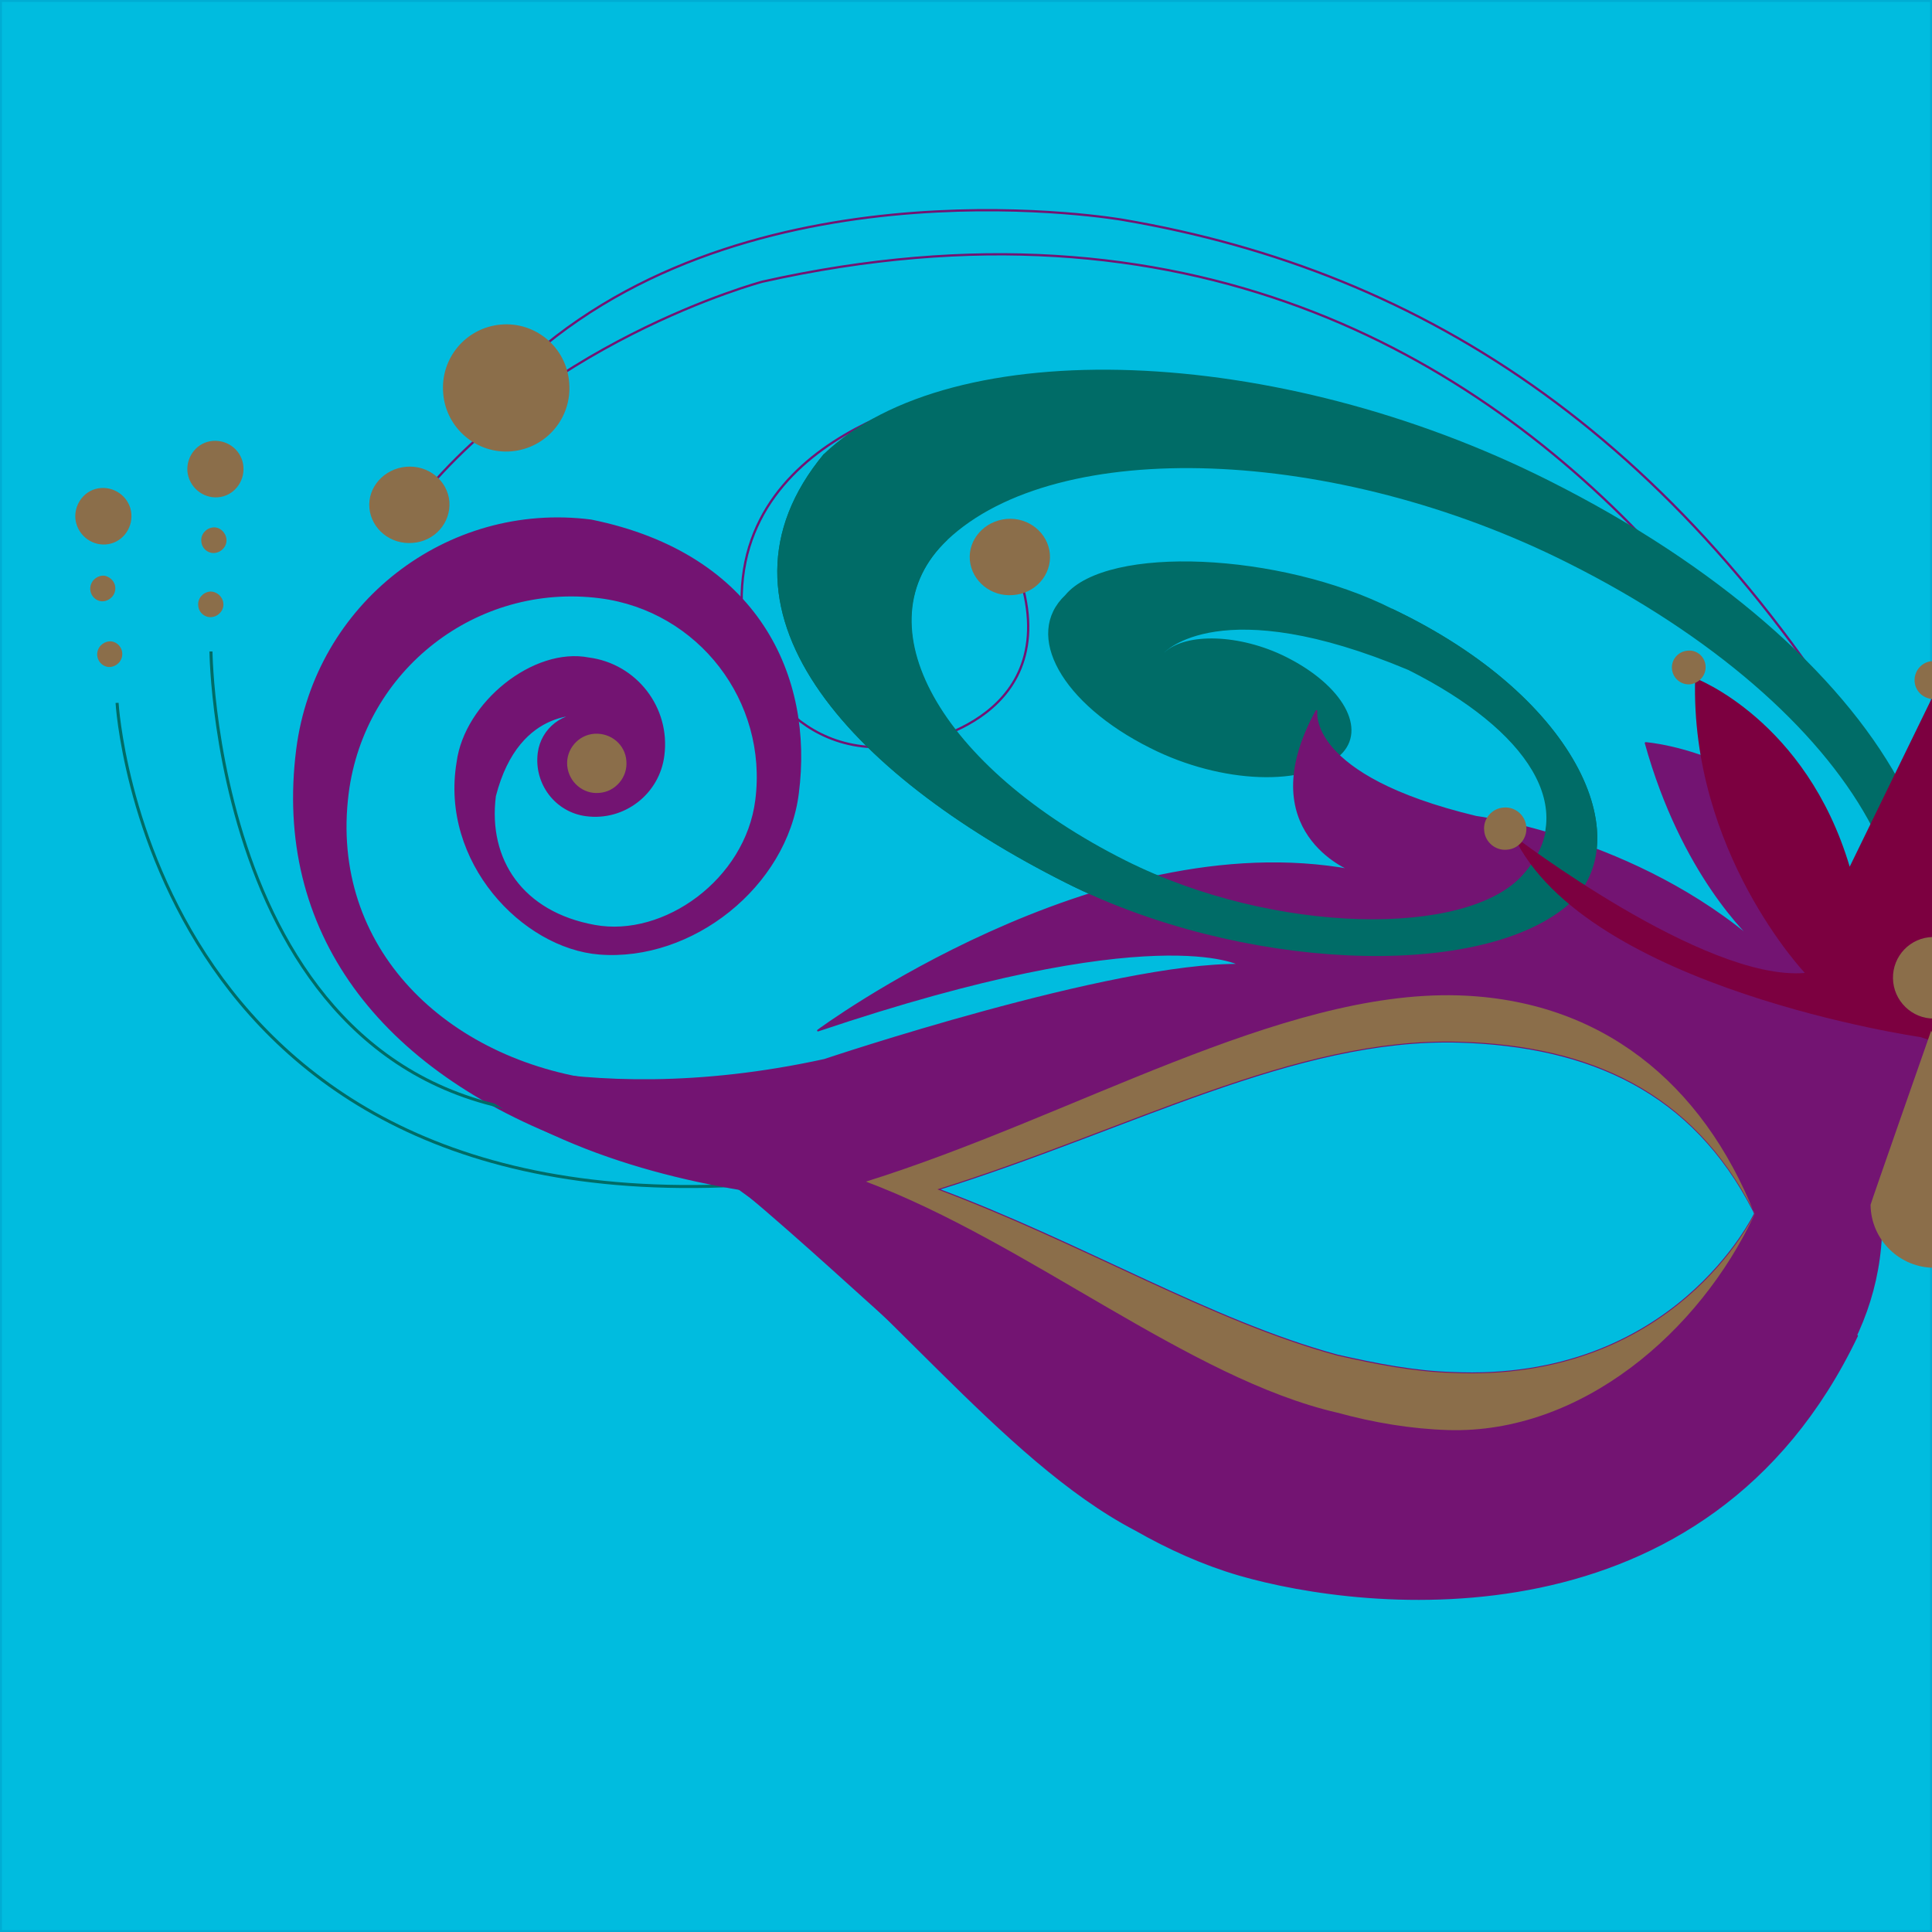<?xml version="1.0" encoding="utf-8"?>
<!-- Generator: Adobe Illustrator 20.1.0, SVG Export Plug-In . SVG Version: 6.00 Build 0)  -->
<svg version="1.1" id="Layer_1" xmlns="http://www.w3.org/2000/svg" xmlns:xlink="http://www.w3.org/1999/xlink" x="0px" y="0px"
	 viewBox="0 0 500 500" style="enable-background:new 0 0 500 500;" xml:space="preserve">
<style type="text/css">
	.st0{fill:none;}
	.st1{fill:#00BCDF;stroke:#00ACD3;stroke-miterlimit:10;}
	.st2{fill:none;stroke:#731472;stroke-width:0.59;stroke-linecap:round;stroke-linejoin:round;}
	.st3{fill:#8B6E4A;}
	.st4{fill:#006C67;}
	.st5{fill:none;stroke:#810053;stroke-width:0.787;stroke-linecap:round;}
	.st6{fill:#731472;}
	.st7{fill:none;stroke:#731472;stroke-width:0.472;stroke-linecap:round;stroke-linejoin:round;}
	.st8{fill:none;stroke:#006C67;stroke-width:0.787;}
	.st9{fill:none;stroke:#731472;stroke-width:0.314;stroke-linecap:round;}
	.st10{fill:#7C0040;}
	.st11{fill:none;stroke:#7C0040;stroke-width:0.787;}
</style>
<rect x="-10.2" y="41.7" class="st0" width="479.7" height="403.5"/>
<rect class="st1" width="500" height="500"/>
<g>
	<path class="st2" d="M428.8,142.9c-47.4-51.3-121.7-94.6-231.5-70c0,0-59.2,15.8-92.7,61.3 M458.5,172.9
		c-43.1-41.3-144.9-86.4-211.5-71.1c0,0-65.6,11.4-53.6,66.3c0,0,10.7,31.5,43.7,24.2c0,0,39.7-6.3,26.2-44.9 M138.3,91.6
		c59.2-51.1,152.3-34.7,152.3-34.7c78.5,13.4,145.7,56.7,199.2,149.6"/>
	<path class="st3" d="M147.3,99c0.8,9.1-5.9,17-14.9,17.8s-17-6-17.7-15c-0.8-9.1,5.9-17,14.9-17.8S146.6,89.9,147.3,99"/>
	<path class="st4" d="M484.7,275.5c41.5-39.4,3.9-107.1-84-151.2c-70.3-35.3-154.3-38.4-187.5-6.8c-33,39.9,6.4,82.7,62.7,111
		c45,22.6,105.9,25.3,129.3,6.2c19.3-15.7,4.5-53.7-45-77.2c-28.8-14.5-73.6-16.6-84.5-3.5c-10.9,10.3-1,28.1,22,39.6
		c18.4,9.3,40.4,10.1,49.2,1.8c7-6.6,0.7-18-14.1-25.4c-11.8-5.9-25.9-6.4-31.5-1.1c0,0,14.4-16,63.2,4.5
		c30.9,15.5,44.7,36.2,29.5,53.1c-14.3,16.2-64.3,15.6-102.8-3.7c-48.2-24.2-68.9-61.4-46.1-83c28.5-27,100.4-24.4,160.7,5.9
		c75.4,37.8,107.6,95.9,72,129.6L484.7,275.5"/>
	<path class="st5" d="M860.8,90.9c-59.2-51.1-152.3-34.7-152.3-34.7C630,69.5,562.9,112.8,509.4,205.7"/>
	<path class="st4" d="M514.5,274.8c-41.5-39.4-3.9-107.1,84-151.2c70.3-35.3,154.3-38.4,187.5-6.8c33,39.9-6.4,82.7-62.7,111
		c-45,22.6-105.9,25.3-129.3,6.2c-19.3-15.7-4.5-53.7,45-77.2c28.8-14.5,73.6-16.6,84.5-3.5c10.9,10.3,1,28.1-22,39.6
		c-18.4,9.3-40.4,10.1-49.2,1.8c-7-6.6-0.7-18,14.1-25.4c11.8-5.9,25.9-6.4,31.5-1.1c0,0-14.4-16-63.2,4.5
		c-30.9,15.5-44.7,36.2-29.5,53.1c14.3,16.2,64.3,15.6,102.8-3.7c48.2-24.2,68.9-61.4,46.1-83c-28.5-27-100.4-24.4-160.7,5.9
		c-75.4,37.8-107.6,95.9-72,129.6L514.5,274.8"/>
	<path class="st6" d="M549,314.5c0.1-0.3,0.2-0.6,0.4-0.9c15.7-30.6,42.2-42.7,76.2-43.6c42.5-1.2,85.2,22.7,134.9,38.2
		c-37.9,14.2-70.5,34-103.4,43c-10.1,2.3-19.9,4.2-29.6,4.5C569.6,358.4,549,314.5,549,314.5z M491.6,297.5
		c15.8-0.3,23.3,11.3,24.9,14.2c-2.3,31.7,16.9,58,45,74.6c34.5,20.3,78.2,22.8,113.2,14.7c9-2.1,32.4-9.1,49.9-21
		c32-20.4,53.1-43.6,86.2-71.4c-0.7,0-1.4,0-2,0c29.1-4.5,63.7-15.1,86.8-39.3c0,0-40.1,19.8-105.8,5.4c0,0-74.7-25.1-107.6-24.6
		c0,0,21.9-12.5,109.3,17c0,0-72.2-53.6-138-41.5c0,0,26.1-9.9,9-41.2c0,0,3,16.8-41.3,27.4c0,0-41.3,5.3-73.2,33.2
		c2.7-2.4,19.9-18.6,29.3-52.3c0,0-41.9,3.1-56.5,46c0,0-9.1-15.2-24.3-15.6"/>
	<path class="st7" d="M549,314.5c0.1-0.3,0.2-0.6,0.4-0.9c15.7-30.6,42.2-42.7,76.2-43.6c42.5-1.2,85.2,22.7,134.9,38.2
		c-37.9,14.2-70.5,34-103.4,43c-10.1,2.3-19.9,4.2-29.6,4.5C569.6,358.4,549,314.5,549,314.5z M491.6,297.5
		c15.8-0.3,23.3,11.3,24.9,14.2c-2.3,31.7,16.9,58,45,74.6c34.5,20.3,78.2,22.8,113.2,14.7c9-2.1,32.4-9.1,49.9-21
		c32-20.4,53.1-43.6,86.2-71.4c-0.7,0-1.4,0-2,0c29.1-4.5,63.7-15.1,86.8-39.3c0,0-40.1,19.8-105.8,5.4c0,0-74.7-25.1-107.6-24.6
		c0,0,21.9-12.5,109.3,17c0,0-72.2-53.6-138-41.5c0,0,26.1-9.9,9-41.2c0,0,3,16.8-41.3,27.4c0,0-41.3,5.3-73.2,33.2
		c2.7-2.4,19.9-18.6,29.3-52.3c0,0-41.9,3.1-56.5,46c0,0-9.1-15.2-24.3-15.6"/>
	<path class="st6" d="M480.6,345.7c-38.8,81.3-127,71.4-160,61.8c-9.2-2.7-18.1-6.7-26.7-11.6c-34.9-18.2-66.5-62.8-103-88.5
		c56.2-2.8,47.9,5.7,117.2,39.9s158.2,18.9,158.2,18.9"/>
	<path class="st7" d="M480.6,345.7c-38.8,81.3-127,71.4-160,61.8c-9.2-2.7-18.1-6.7-26.7-11.6c-34.9-18.2-66.5-62.8-103-88.5
		c56.2-2.8,47.9,5.7,117.2,39.9s158.2,18.9,158.2,18.9"/>
	<path class="st6" d="M149.2,295.8c-51-18.8-78.3-55-72.3-101.9c4.8-37.5,38.8-64,76.1-59.2c43.3,8.8,57.4,40.6,53.5,70.6
		c-3,24-27.4,43.4-51.4,41.5c-19.8-1.6-41-23.8-36.7-49.5c2-15.4,19.8-29.7,34-26.9c12.2,1.6,20.9,12.8,19.3,25.1
		c-1.2,9.8-10.2,16.8-20,15.5c-7.8-1-13.3-8.2-12.3-16.1c0.8-6.3,6.5-10.7,12.8-9.9c0,0-17.9-3.2-24.1,21
		c-2.1,16.5,7,30.2,25.8,33.6c18,3.3,39.2-11.9,41.8-32.5c3.3-25.7-14.8-49.2-40.4-52.5c-32-4.1-61.2,18.6-65.3,50.7
		c-5.1,40.2,25.5,69.3,65.4,74.5L149.2,295.8z"/>
	<path class="st7" d="M149.2,295.8c-51-18.8-78.3-55-72.3-101.9c4.8-37.5,38.8-64,76.1-59.2c43.3,8.8,57.4,40.6,53.5,70.6
		c-3,24-27.4,43.4-51.4,41.5c-19.8-1.6-41-23.8-36.7-49.5c2-15.4,19.8-29.7,34-26.9c12.2,1.6,20.9,12.8,19.3,25.1
		c-1.2,9.8-10.2,16.8-20,15.5c-7.8-1-13.3-8.2-12.3-16.1c0.8-6.3,6.5-10.7,12.8-9.9c0,0-17.9-3.2-24.1,21
		c-2.1,16.5,7,30.2,25.8,33.6c18,3.3,39.2-11.9,41.8-32.5c3.3-25.7-14.8-49.2-40.4-52.5c-32-4.1-61.2,18.6-65.3,50.7
		c-5.1,40.2,25.5,69.3,65.4,74.5L149.2,295.8z"/>
	<path class="st3" d="M162.1,196.9c0.4,4.2-2.8,8-7,8.3c-4.2,0.4-7.9-2.8-8.3-7c-0.4-4.2,2.8-8,7-8.3
		C158.1,189.6,161.8,192.7,162.1,196.9"/>
	<path class="st8" d="M30.3,181.9c0,0,7.9,141,175.5,123.7 M54.6,168.6c0,0,1.1,125,103,120"/>
	<path class="st3" d="M57.8,156.1c0.2,1.8-1.2,3.4-3,3.6c-1.8,0.2-3.4-1.2-3.5-3c-0.2-1.8,1.2-3.4,3-3.6
		C56,153,57.6,154.3,57.8,156.1"/>
	<path class="st3" d="M58.6,139.5c0.2,1.8-1.2,3.4-3,3.6c-1.8,0.2-3.4-1.2-3.5-3c-0.2-1.8,1.2-3.4,3-3.6
		C56.8,136.3,58.4,137.7,58.6,139.5"/>
	<path class="st3" d="M31.6,169.8c-0.3,1.8-2,3-3.7,2.8c-1.8-0.3-3-2-2.7-3.8s2-3,3.7-2.8C30.7,166.3,31.9,168,31.6,169.8"/>
	<path class="st3" d="M29.8,152.8c-0.3,1.8-2,3-3.7,2.8c-1.8-0.3-3-2-2.7-3.8s2-3,3.7-2.8C28.9,149.4,30.1,151,29.8,152.8"/>
	<path class="st3" d="M34,133c0.3,4-2.6,7.6-6.6,7.9c-4,0.3-7.5-2.7-7.9-6.7c-0.3-4,2.6-7.6,6.6-7.9C30.1,126,33.7,129,34,133"/>
	<path class="st3" d="M63,120.8c0.3,4-2.6,7.6-6.6,7.9c-4,0.3-7.5-2.7-7.9-6.7c-0.3-4,2.6-7.6,6.6-7.9
		C59.2,113.8,62.7,116.8,63,120.8"/>
	<path class="st9" d="M445.7,139.3"/>
	<path class="st6" d="M375.7,355.3c-9.7-0.3-19.4-2.2-29.6-4.5c-33-9-65.5-28.8-103.4-43c49.7-15.5,92.4-39.4,134.9-38.2
		c34,1,60.5,13,76.2,43.6c0.2,0.3,0.2,0.6,0.4,0.9C454.1,314.1,433.5,358,375.7,355.3z M530.8,234.2l-0.4-0.5
		c-29-27.3-48,4.6-48,4.6c-14.6-42.9-56.5-46-56.5-46c9.4,33.8,26.7,50,29.3,52.3c-31.9-27.9-73.2-33.2-73.2-33.2
		c-44.2-10.6-41.3-27.4-41.3-27.4c-17.1,31.2,9,41.2,9,41.2c-65.7-12.1-138,41.5-138,41.5c87.5-29.5,109.3-17,109.3-17
		c-32.9-0.5-107.6,24.6-107.6,24.6c-65.7,14.4-105.8-5.4-105.8-5.4c23.2,24.2,57.7,34.8,86.8,39.3c-0.7,0-1.4,0-2,0
		c33,27.8,54.1,51,86.2,71.4c17.6,11.9,40.9,19,49.9,21c35,8,78.7,5.6,113.2-14.7c28.1-16.6,47.3-42.9,45-74.6
		c1.6-2.8,9.1-14.4,24.9-14.2c0,0,15.7-5,27.6,10.3"/>
	<path class="st7" d="M375.7,355.3c-9.7-0.3-19.4-2.2-29.6-4.5c-33-9-65.5-28.8-103.4-43c49.7-15.5,92.4-39.4,134.9-38.2
		c34,1,60.5,13,76.2,43.6c0.2,0.3,0.2,0.6,0.4,0.9C454.1,314.1,433.5,358,375.7,355.3z M530.8,234.2l-0.4-0.5
		c-29-27.3-48,4.6-48,4.6c-14.6-42.9-56.5-46-56.5-46c9.4,33.8,26.7,50,29.3,52.3c-31.9-27.9-73.2-33.2-73.2-33.2
		c-44.2-10.6-41.3-27.4-41.3-27.4c-17.1,31.2,9,41.2,9,41.2c-65.7-12.1-138,41.5-138,41.5c87.5-29.5,109.3-17,109.3-17
		c-32.9-0.5-107.6,24.6-107.6,24.6c-65.7,14.4-105.8-5.4-105.8-5.4c23.2,24.2,57.7,34.8,86.8,39.3c-0.7,0-1.4,0-2,0
		c33,27.8,54.1,51,86.2,71.4c17.6,11.9,40.9,19,49.9,21c35,8,78.7,5.6,113.2-14.7c28.1-16.6,47.3-42.9,45-74.6
		c1.6-2.8,9.1-14.4,24.9-14.2c0,0,15.7-5,27.6,10.3"/>
	<path class="st3" d="M454.1,314.1c-0.1-0.3-0.2-0.6-0.4-0.9c-15.7-30.6-42.2-42.7-76.2-43.6c-42.5-1.2-85.2,22.7-134.9,38.2
		c37.9,14.2,70.5,34,103.4,43c10.1,2.3,19.9,4.2,29.6,4.5C433.5,358,454.1,314.1,454.1,314.1 M374.8,370.1
		c-9.6-0.3-19.2-1.9-28.7-4.5c-38.3-8.8-80.1-44.1-122-59.8c53.7-16.8,107.2-49.5,153.2-48.2c37.1,1.1,63.3,22.7,76.8,56.6
		C439.9,344.7,409.2,371.1,374.8,370.1z"/>
	<path class="st4" d="M364.6,173.3c0.1,0,0.1,0.1,0.2,0.1c30.8,15.5,44.5,36.1,29.3,53c-14.3,16.2-64.3,15.6-102.8-3.7
		c-48.2-24.2-68.9-61.4-46.1-83l-32-22.2c-33,39.9,6.4,82.7,62.7,111c45,22.6,105.9,25.3,129.3,6.2c19.3-15.7,4.5-53.7-45-77.2"/>
	<path class="st10" d="M500.3,180l-21.6,44.3c-11.3-38-40-48.8-40-48.8c-1.3,45,28.4,76.3,28.4,76.3c-26.1,2.2-75.4-35.5-75.4-35.5
		c18.7,39.6,105.3,52.1,105.3,52.1l3.4,1.1l3.5-1.1c0,0,86.6-12.5,105.3-52.1c0,0-49.3,37.8-75.4,35.5c0,0,29.7-31.3,28.4-76.3
		c0,0-28.7,10.8-40,48.8L500.7,180"/>
	<path class="st3" d="M395,214c0.3,3-2,5.7-5,5.9c-3,0.3-5.7-2-5.9-5c-0.3-3,2-5.7,5-5.9C392.1,208.7,394.8,211,395,214"/>
	<path class="st3" d="M505.3,175.6c0.2,2.7-1.8,5.1-4.5,5.3s-5.1-1.8-5.3-4.5c-0.2-2.7,1.8-5.1,4.5-5.3
		C502.7,170.9,505.1,172.9,505.3,175.6"/>
	<path class="st3" d="M441.4,172.3c0.2,2.4-1.6,4.5-4,4.8c-2.4,0.2-4.5-1.6-4.7-4s1.6-4.5,4-4.7
		C439.1,168.1,441.2,169.9,441.4,172.3"/>
	<polygon class="st10" points="500,195.5 490.6,215.3 500.4,233.4 510.8,215.3 	"/>
	<polygon class="st11" points="500,195.5 490.6,215.3 500.4,233.4 510.8,215.3 	"/>
	<path class="st3" d="M510.9,252.9c0.1,5.8-4.5,10.6-10.3,10.7s-10.6-4.6-10.7-10.4c-0.1-5.8,4.5-10.6,10.3-10.7
		C506.1,242.4,510.9,247,510.9,252.9"/>
	<path class="st3" d="M499.8,266.7c0,0-15.7,44.8-15.7,45.1c0.1,9.1,7.6,16.4,16.7,16.3s16.3-7.6,16.2-16.8l0,0L499.8,266.7"/>
	<path class="st3" d="M271.7,143.3c-0.5-5.4-5.5-9.5-11.2-9c-5.7,0.5-10,5.3-9.5,10.7s5.5,9.5,11.2,9
		C267.9,153.6,272.2,148.8,271.7,143.3"/>
	<path class="st3" d="M116.3,129.8c-0.5-5.5-5.5-9.5-11.2-9s-10,5.3-9.5,10.7s5.5,9.5,11.2,9C112.5,140.1,116.7,135.3,116.3,129.8"
		/>
</g>
</svg>
